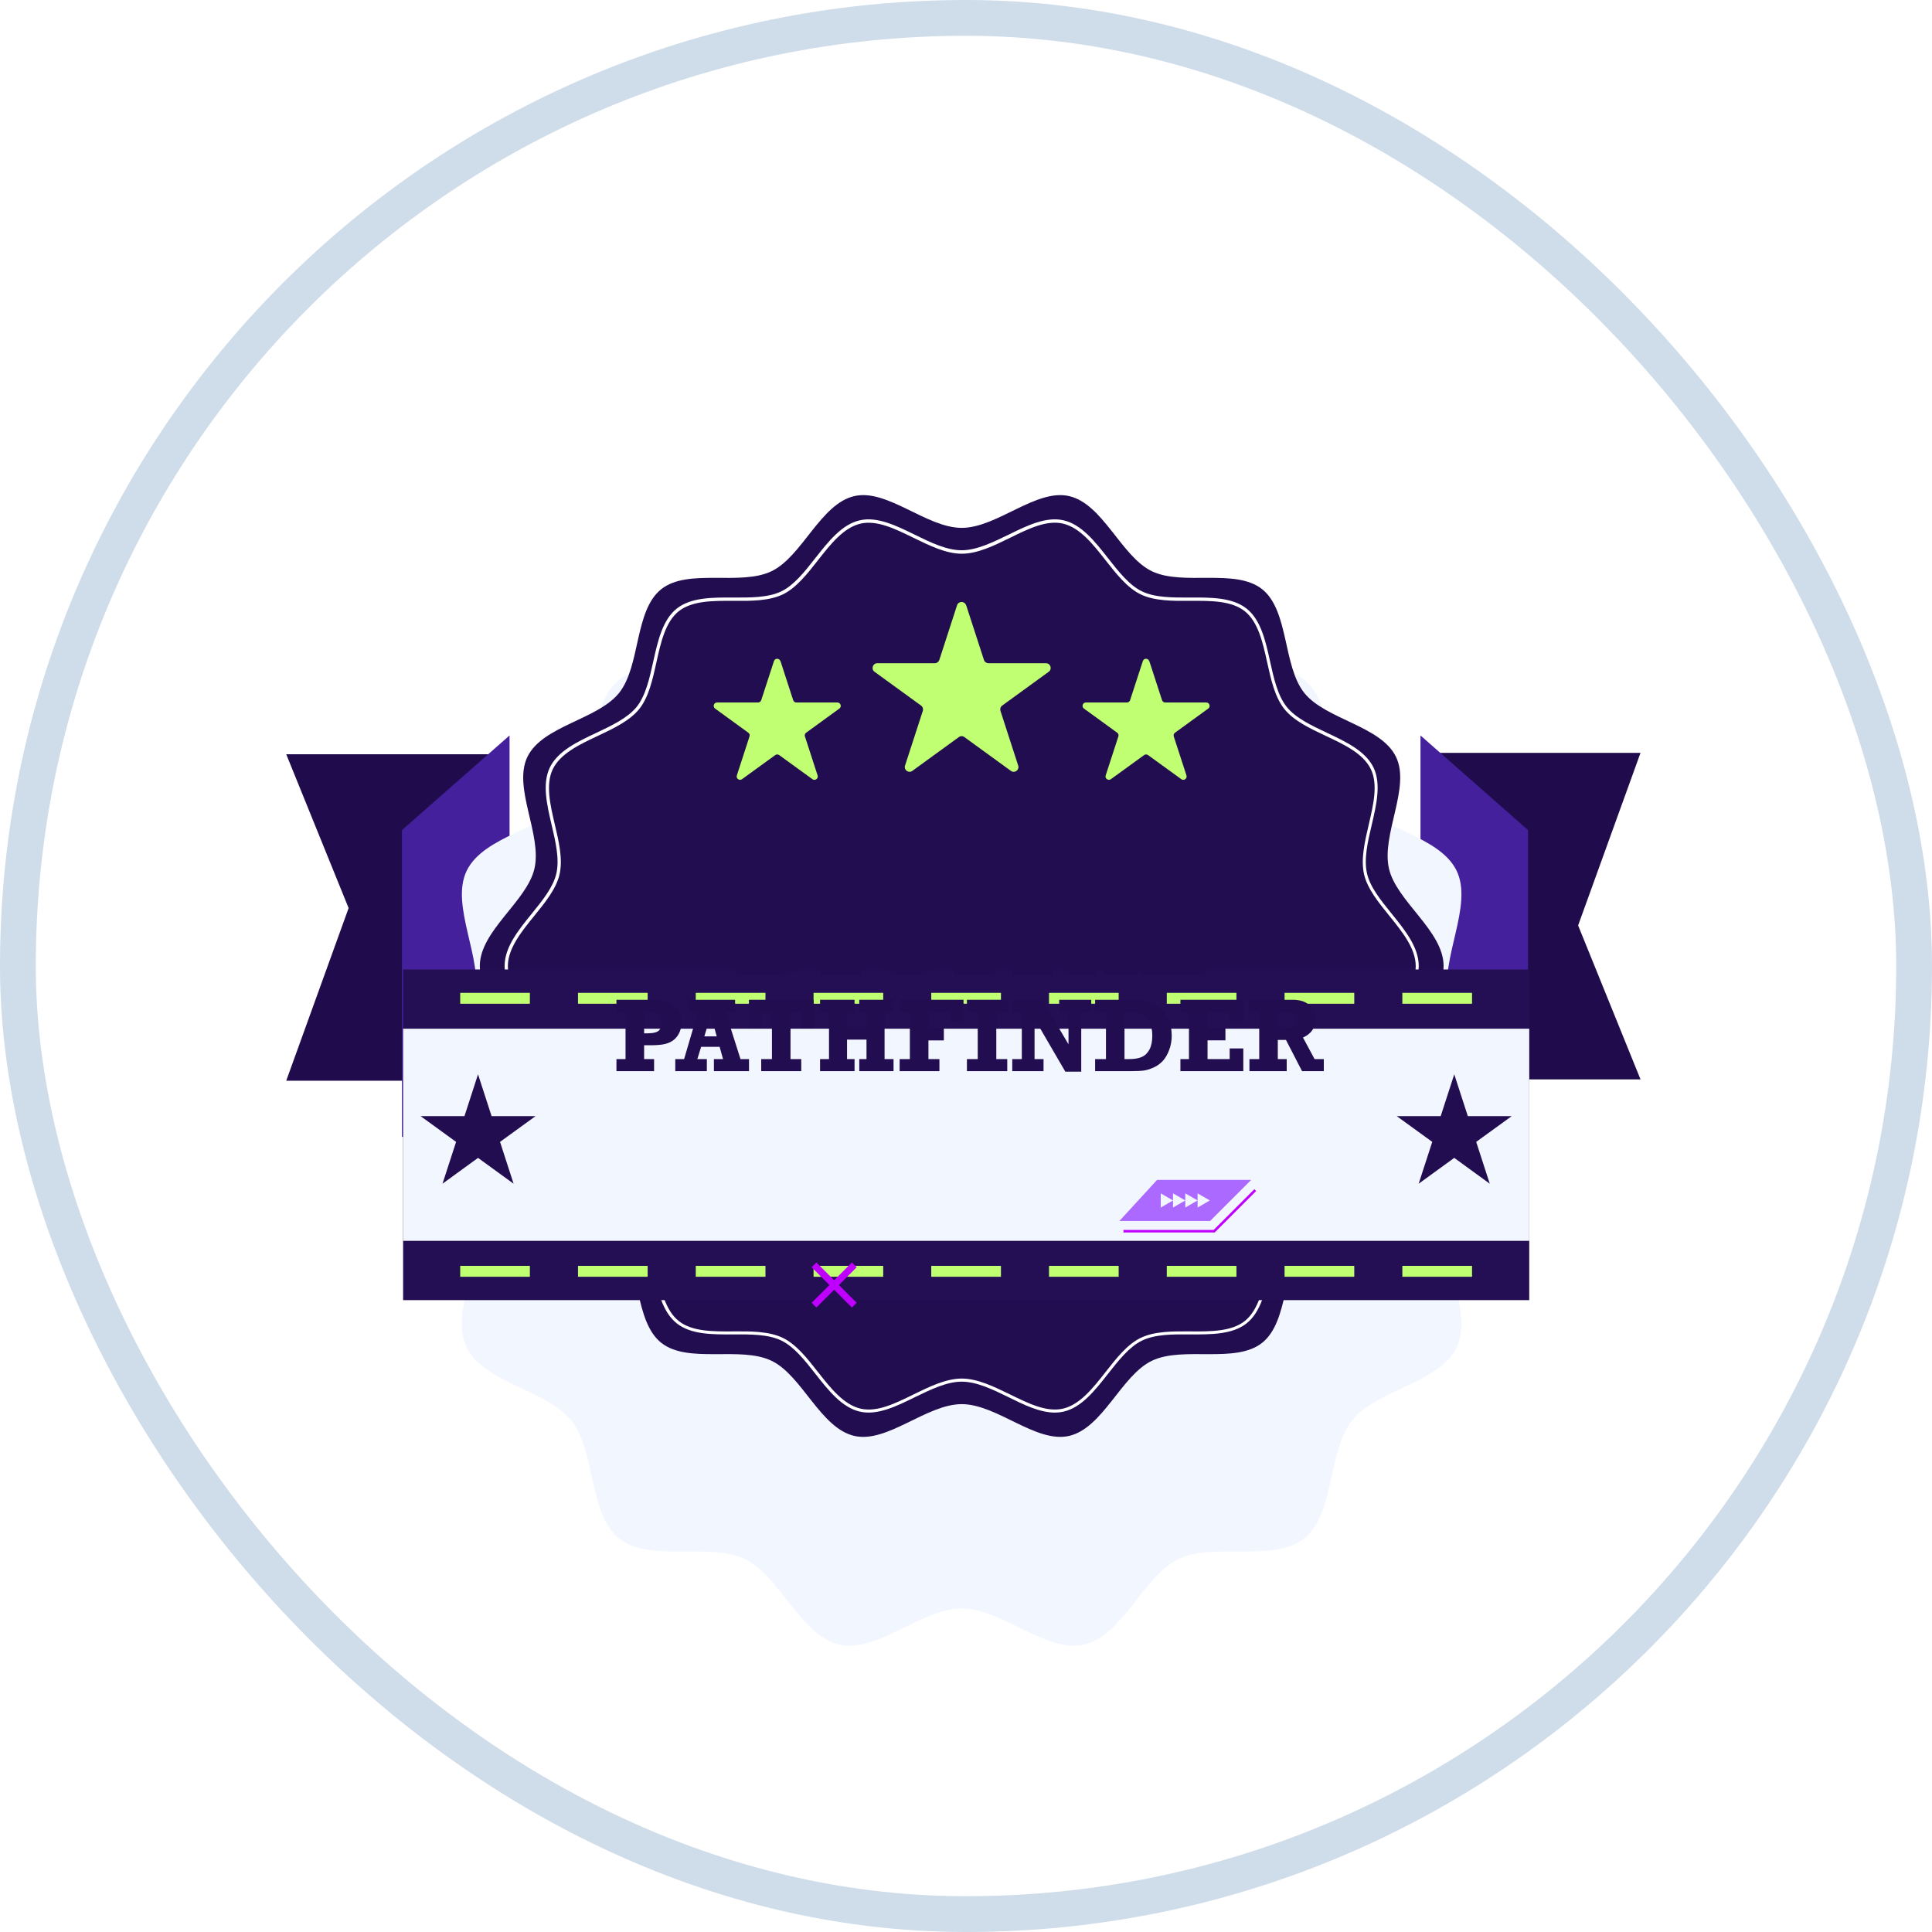 <svg width="54" height="54" viewBox="0 0 54 54" fill="none" xmlns="http://www.w3.org/2000/svg">
<g id="Silver award">
<rect x="0.5" y="0.5" width="53" height="53" rx="26.5" stroke="#CFDCE9"/>
<g id="Group 1000002831">
<g id="Group 9">
<g id="Group 8">
<g id="Group">
<path id="Vector" d="M14.047 30.207H8L9.744 25.381L8 21.081H14.047V30.207Z" fill="#200C4C"/>
<path id="Vector_2" d="M39.807 21.042H45.853L44.109 25.866L45.853 30.169H39.807V21.042Z" fill="#200C4C"/>
</g>
<path id="Vector_3" d="M11.235 23.202L14.242 20.556V31.776H11.235V23.202Z" fill="#45209C"/>
<path id="Vector_4" d="M42.71 23.202L39.703 20.556V31.776H42.71V23.202Z" fill="#45209C"/>
<g id="Vector_5" filter="url(#filter0_d_870_3625)">
<path d="M42.23 27C42.23 28.122 40.726 29.058 40.488 30.107C40.242 31.19 41.185 32.685 40.713 33.662C40.234 34.654 38.472 34.847 37.792 35.702C37.108 36.558 37.309 38.318 36.451 39.002C35.598 39.683 33.928 39.099 32.935 39.578C31.959 40.05 31.378 41.725 30.295 41.969C29.246 42.207 28 40.957 26.88 40.957C25.76 40.957 24.512 42.209 23.463 41.969C22.379 41.723 21.8 40.05 20.822 39.578C19.83 39.099 18.16 39.685 17.307 39.002C16.451 38.318 16.652 36.558 15.966 35.702C15.286 34.849 13.524 34.656 13.044 33.662C12.573 32.685 13.516 31.19 13.27 30.107C13.032 29.058 11.527 28.122 11.527 27C11.527 25.878 13.032 24.942 13.27 23.893C13.516 22.81 12.573 21.314 13.044 20.338C13.524 19.346 15.286 19.153 15.966 18.299C16.65 17.442 16.449 15.682 17.307 14.998C18.16 14.317 19.83 14.901 20.822 14.422C21.799 13.95 22.379 12.275 23.463 12.03C24.512 11.793 25.758 13.043 26.878 13.043C27.998 13.043 29.246 11.791 30.295 12.03C31.378 12.277 31.957 13.95 32.935 14.422C33.928 14.901 35.598 14.315 36.451 14.998C37.307 15.682 37.106 17.442 37.792 18.299C38.472 19.151 40.234 19.344 40.713 20.338C41.185 21.314 40.242 22.81 40.488 23.893C40.726 24.942 42.23 25.878 42.23 27Z" fill="#F2F6FF"/>
</g>
<path id="Vector_6" d="M40.349 27C40.349 27.984 39.029 28.806 38.821 29.726C38.605 30.677 39.432 31.987 39.019 32.845C38.597 33.716 37.053 33.885 36.454 34.635C35.854 35.386 36.032 36.93 35.278 37.531C34.531 38.128 33.066 37.614 32.193 38.035C31.337 38.449 30.827 39.919 29.878 40.135C28.958 40.344 27.863 39.246 26.88 39.246C25.896 39.246 24.802 40.344 23.882 40.135C22.931 39.919 22.423 38.449 21.566 38.035C20.695 37.614 19.231 38.128 18.481 37.531C17.73 36.93 17.906 35.388 17.305 34.635C16.709 33.887 15.162 33.716 14.741 32.845C14.328 31.989 15.155 30.677 14.939 29.726C14.73 28.806 13.411 27.984 13.411 27C13.411 26.016 14.73 25.194 14.939 24.274C15.155 23.323 14.328 22.013 14.741 21.155C15.162 20.284 16.707 20.115 17.305 19.366C17.906 18.614 17.728 17.07 18.481 16.469C19.229 15.872 20.694 16.386 21.566 15.965C22.423 15.551 22.933 14.081 23.882 13.865C24.802 13.656 25.896 14.754 26.88 14.754C27.863 14.754 28.958 13.656 29.878 13.865C30.829 14.081 31.337 15.551 32.193 15.965C33.064 16.386 34.529 15.872 35.278 16.469C36.03 17.07 35.854 18.612 36.454 19.366C37.051 20.113 38.597 20.284 39.019 21.155C39.432 22.011 38.605 23.323 38.821 24.274C39.029 25.194 40.349 26.016 40.349 27Z" fill="#220D50"/>
<path id="Vector_7" d="M29.486 39.483C29.069 39.483 28.62 39.266 28.187 39.051C27.751 38.837 27.299 38.618 26.88 38.618C26.461 38.618 26.011 38.839 25.573 39.051C25.056 39.306 24.521 39.567 24.036 39.456C23.53 39.34 23.153 38.861 22.79 38.398C22.497 38.026 22.196 37.641 21.839 37.469C21.472 37.291 20.977 37.295 20.496 37.297C19.913 37.3 19.311 37.304 18.913 36.986C18.514 36.667 18.384 36.077 18.258 35.507C18.155 35.041 18.048 34.558 17.796 34.242C17.545 33.928 17.101 33.72 16.671 33.517C16.141 33.266 15.591 33.007 15.367 32.544C15.15 32.09 15.286 31.506 15.418 30.942C15.529 30.473 15.642 29.987 15.551 29.586C15.464 29.203 15.171 28.844 14.863 28.463C14.491 28.003 14.104 27.526 14.104 27C14.104 26.474 14.489 25.998 14.863 25.537C15.171 25.156 15.464 24.795 15.551 24.412C15.642 24.011 15.529 23.527 15.418 23.057C15.286 22.492 15.15 21.908 15.367 21.454C15.591 20.991 16.139 20.732 16.671 20.482C17.101 20.278 17.545 20.068 17.796 19.756C18.048 19.44 18.155 18.957 18.258 18.491C18.385 17.921 18.516 17.329 18.913 17.012C19.309 16.696 19.913 16.698 20.494 16.701C20.973 16.703 21.469 16.707 21.837 16.529C22.195 16.357 22.496 15.972 22.788 15.6C23.153 15.137 23.528 14.656 24.035 14.542C24.519 14.431 25.055 14.694 25.572 14.947C26.007 15.161 26.459 15.38 26.878 15.38C27.297 15.38 27.747 15.159 28.185 14.947C28.702 14.693 29.237 14.431 29.722 14.542C30.228 14.656 30.606 15.137 30.969 15.6C31.261 15.972 31.562 16.357 31.919 16.529C32.286 16.707 32.782 16.703 33.262 16.701C33.845 16.698 34.447 16.696 34.845 17.012C35.244 17.331 35.375 17.921 35.5 18.491C35.603 18.957 35.71 19.44 35.963 19.756C36.213 20.07 36.658 20.278 37.088 20.482C37.618 20.732 38.167 20.991 38.391 21.454C38.608 21.908 38.472 22.492 38.34 23.057C38.229 23.525 38.117 24.011 38.208 24.412C38.295 24.795 38.587 25.154 38.895 25.535C39.267 25.995 39.654 26.472 39.654 26.998C39.654 27.524 39.269 28 38.895 28.461C38.587 28.842 38.295 29.203 38.208 29.586C38.117 29.987 38.229 30.471 38.34 30.942C38.472 31.506 38.608 32.09 38.391 32.544C38.167 33.007 37.618 33.266 37.088 33.517C36.658 33.72 36.213 33.928 35.963 34.242C35.71 34.558 35.603 35.041 35.5 35.507C35.373 36.077 35.242 36.669 34.845 36.986C34.449 37.302 33.845 37.3 33.264 37.297C32.785 37.293 32.29 37.291 31.921 37.469C31.564 37.641 31.263 38.026 30.97 38.398C30.606 38.861 30.23 39.342 29.724 39.456C29.646 39.474 29.566 39.482 29.486 39.482V39.483ZM26.882 38.531C27.321 38.531 27.78 38.756 28.227 38.973C28.753 39.231 29.252 39.476 29.706 39.373C30.183 39.264 30.549 38.797 30.903 38.346C31.201 37.966 31.509 37.572 31.885 37.393C32.27 37.208 32.776 37.209 33.266 37.213C33.834 37.217 34.42 37.219 34.792 36.923C35.168 36.623 35.295 36.048 35.418 35.493C35.523 35.017 35.632 34.524 35.897 34.192C36.16 33.863 36.614 33.647 37.053 33.44C37.571 33.197 38.104 32.945 38.315 32.509C38.52 32.085 38.387 31.515 38.258 30.965C38.146 30.486 38.03 29.992 38.126 29.57C38.217 29.169 38.529 28.782 38.832 28.41C39.195 27.962 39.57 27.497 39.57 27.004C39.57 26.51 39.195 26.045 38.832 25.597C38.531 25.225 38.218 24.839 38.126 24.438C38.03 24.017 38.146 23.521 38.258 23.042C38.387 22.492 38.521 21.922 38.315 21.498C38.104 21.062 37.571 20.81 37.053 20.567C36.614 20.36 36.16 20.146 35.897 19.816C35.632 19.483 35.523 18.992 35.418 18.514C35.295 17.959 35.168 17.384 34.792 17.084C34.42 16.787 33.832 16.79 33.266 16.794C32.778 16.798 32.27 16.799 31.885 16.614C31.509 16.433 31.201 16.041 30.903 15.662C30.549 15.21 30.181 14.743 29.706 14.634C29.252 14.531 28.753 14.774 28.227 15.034C27.782 15.252 27.321 15.477 26.882 15.477C26.443 15.477 25.984 15.252 25.537 15.034C25.009 14.776 24.512 14.533 24.058 14.634C23.581 14.743 23.214 15.21 22.86 15.662C22.563 16.041 22.254 16.435 21.879 16.614C21.494 16.799 20.988 16.798 20.498 16.794C19.93 16.79 19.344 16.789 18.971 17.084C18.596 17.384 18.469 17.959 18.347 18.514C18.242 18.99 18.133 19.483 17.868 19.816C17.605 20.144 17.151 20.36 16.712 20.567C16.195 20.81 15.662 21.062 15.451 21.498C15.246 21.922 15.378 22.492 15.507 23.042C15.62 23.521 15.736 24.015 15.64 24.438C15.549 24.839 15.237 25.225 14.934 25.597C14.571 26.045 14.195 26.51 14.195 27.004C14.195 27.497 14.571 27.962 14.934 28.41C15.235 28.782 15.547 29.169 15.64 29.57C15.736 29.991 15.62 30.486 15.507 30.965C15.378 31.515 15.244 32.085 15.449 32.509C15.66 32.945 16.193 33.197 16.71 33.44C17.15 33.647 17.603 33.861 17.866 34.192C18.131 34.524 18.24 35.016 18.346 35.493C18.469 36.048 18.596 36.623 18.971 36.923C19.344 37.22 19.93 37.217 20.498 37.213C20.988 37.209 21.492 37.208 21.879 37.393C22.254 37.574 22.563 37.966 22.86 38.346C23.214 38.797 23.583 39.264 24.058 39.373C24.512 39.476 25.011 39.233 25.537 38.973C25.982 38.756 26.443 38.531 26.882 38.531Z" fill="white"/>
<g id="Group_2">
<path id="Vector_8" d="M27.005 16.917L27.502 18.446C27.519 18.501 27.571 18.537 27.627 18.537H29.234C29.363 18.537 29.416 18.701 29.312 18.776L28.011 19.721C27.964 19.755 27.946 19.814 27.963 19.869L28.459 21.399C28.499 21.52 28.36 21.622 28.256 21.547L26.955 20.602C26.908 20.567 26.846 20.567 26.8 20.602L25.499 21.547C25.396 21.622 25.257 21.52 25.296 21.399L25.793 19.869C25.81 19.814 25.791 19.755 25.744 19.721L24.443 18.776C24.34 18.701 24.393 18.537 24.521 18.537H26.129C26.186 18.537 26.236 18.499 26.254 18.446L26.75 16.917C26.79 16.795 26.963 16.795 27.002 16.917H27.005Z" fill="#C1FF72"/>
<path id="Vector_9" d="M21.815 18.479L22.169 19.569C22.182 19.608 22.218 19.635 22.259 19.635H23.405C23.496 19.635 23.535 19.752 23.46 19.805L22.532 20.479C22.499 20.502 22.485 20.546 22.498 20.583L22.852 21.674C22.88 21.761 22.78 21.833 22.707 21.778L21.779 21.105C21.746 21.081 21.701 21.081 21.668 21.105L20.74 21.778C20.667 21.831 20.567 21.759 20.595 21.674L20.949 20.583C20.962 20.544 20.949 20.502 20.915 20.479L19.987 19.805C19.914 19.752 19.951 19.635 20.042 19.635H21.189C21.229 19.635 21.265 19.608 21.277 19.569L21.632 18.479C21.66 18.391 21.784 18.391 21.812 18.479H21.815Z" fill="#C1FF72"/>
<path id="Vector_10" d="M32.124 18.479L32.479 19.569C32.492 19.608 32.528 19.635 32.568 19.635H33.715C33.805 19.635 33.844 19.752 33.77 19.805L32.842 20.479C32.809 20.502 32.795 20.546 32.807 20.583L33.162 21.674C33.19 21.761 33.09 21.833 33.017 21.778L32.089 21.105C32.056 21.081 32.01 21.081 31.978 21.105L31.05 21.778C30.976 21.831 30.876 21.759 30.904 21.674L31.259 20.583C31.271 20.544 31.259 20.502 31.225 20.479L30.297 19.805C30.223 19.752 30.261 19.635 30.351 19.635H31.498C31.539 19.635 31.575 19.608 31.587 19.569L31.942 18.479C31.97 18.391 32.093 18.391 32.121 18.479H32.124Z" fill="#C1FF72"/>
</g>
</g>
<g id="Group_3">
<path id="Vector_11" d="M28.974 33.057H28.354L26.368 31.511H26.988L28.974 33.057Z" fill="#AC69FF"/>
<path id="Vector_12" d="M27.753 33.057H27.133L25.148 31.511H25.767L27.753 33.057Z" fill="#AC69FF"/>
<path id="Vector_13" d="M26.531 33.057H25.911L23.926 31.511H24.547L26.531 33.057Z" fill="#AC69FF"/>
<path id="Vector_14" d="M25.311 33.057H24.69L22.706 31.511H23.326L25.311 33.057Z" fill="#AC69FF"/>
<path id="Vector_15" d="M24.091 33.057H23.471L21.485 31.511H22.105L24.091 33.057Z" fill="#AC69FF"/>
<path id="Vector_16" d="M22.869 33.057H22.249L20.264 31.511H20.884L22.869 33.057Z" fill="#AC69FF"/>
<path id="Vector_17" d="M21.648 33.057H21.028L19.043 31.511H19.665L21.648 33.057Z" fill="#AC69FF"/>
<path id="Vector_18" d="M20.429 33.057H19.807L17.823 31.511H18.443L20.429 33.057Z" fill="#AC69FF"/>
<path id="Vector_19" d="M19.207 33.057H18.587L16.602 31.511H17.222L19.207 33.057Z" fill="#AC69FF"/>
</g>
<g id="Group 7" filter="url(#filter1_d_870_3625)">
<path id="Vector_20" d="M42.743 23.097H11.267V32.339H42.743V23.097Z" fill="#240E54"/>
<path id="Vector_21" d="M42.743 24.753H11.267V30.682H42.743V24.753Z" fill="#F2F6FF"/>
<g id="Group_4">
<path id="Vector_22" d="M13.361 26.027L13.74 27.196H14.969L13.976 27.916L14.355 29.085L13.361 28.363L12.368 29.085L12.748 27.916L11.755 27.196H12.982L13.361 26.027Z" fill="#220D50"/>
<path id="Vector_23" d="M40.647 26.027L41.026 27.196H42.253L41.26 27.916L41.639 29.085L40.647 28.363L39.652 29.085L40.032 27.916L39.039 27.196H40.268L40.647 26.027Z" fill="#220D50"/>
</g>
<g id="Group_5">
<g id="Group_6">
<path id="Vector_24" d="M14.81 23.75H12.863V24.055H14.81V23.75Z" fill="#C1FF72"/>
<path id="Vector_25" d="M18.102 23.75H16.155V24.055H18.102V23.75Z" fill="#C1FF72"/>
<path id="Vector_26" d="M21.395 23.75H19.447V24.055H21.395V23.75Z" fill="#C1FF72"/>
<path id="Vector_27" d="M24.686 23.75H22.739V24.055H24.686V23.75Z" fill="#C1FF72"/>
<path id="Vector_28" d="M27.977 23.75H26.029V24.055H27.977V23.75Z" fill="#C1FF72"/>
<path id="Vector_29" d="M31.267 23.75H29.32V24.055H31.267V23.75Z" fill="#C1FF72"/>
<path id="Vector_30" d="M34.559 23.75H32.612V24.055H34.559V23.75Z" fill="#C1FF72"/>
<path id="Vector_31" d="M37.852 23.75H35.904V24.055H37.852V23.75Z" fill="#C1FF72"/>
<path id="Vector_32" d="M41.144 23.75H39.196V24.055H41.144V23.75Z" fill="#C1FF72"/>
</g>
<g id="Group_7">
<path id="Vector_33" d="M14.81 31.381H12.863V31.686H14.81V31.381Z" fill="#C1FF72"/>
<path id="Vector_34" d="M18.102 31.381H16.155V31.686H18.102V31.381Z" fill="#C1FF72"/>
<path id="Vector_35" d="M21.395 31.381H19.447V31.686H21.395V31.381Z" fill="#C1FF72"/>
<path id="Vector_36" d="M24.686 31.381H22.739V31.686H24.686V31.381Z" fill="#C1FF72"/>
<path id="Vector_37" d="M27.977 31.381H26.029V31.686H27.977V31.381Z" fill="#C1FF72"/>
<path id="Vector_38" d="M31.267 31.381H29.32V31.686H31.267V31.381Z" fill="#C1FF72"/>
<path id="Vector_39" d="M34.559 31.381H32.612V31.686H34.559V31.381Z" fill="#C1FF72"/>
<path id="Vector_40" d="M37.852 31.381H35.904V31.686H37.852V31.381Z" fill="#C1FF72"/>
<path id="Vector_41" d="M41.144 31.381H39.196V31.686H41.144V31.381Z" fill="#C1FF72"/>
</g>
</g>
</g>
</g>
<g id="Group 36">
<path id="Vector_42" d="M31.287 34.127H33.823C34.276 33.673 34.548 33.402 34.971 32.979H32.34L31.287 34.127ZM32.443 33.355L32.786 33.553V33.355L33.129 33.553V33.355L33.473 33.553V33.355L33.816 33.553L33.473 33.751V33.553L33.129 33.751V33.553L32.786 33.751V33.553L32.443 33.751V33.355Z" fill="#AC69FF"/>
<path id="Vector_43" d="M33.952 34.447H31.401V34.377H33.922L35.06 33.239L35.11 33.289L33.952 34.447Z" fill="#BF00FF"/>
</g>
<path id="Vector_44" d="M23.944 35.42L23.811 35.287L23.315 35.783L22.818 35.287L22.686 35.42L23.182 35.917L22.686 36.413L22.818 36.545L23.315 36.049L23.811 36.545L23.944 36.413L23.448 35.917L23.944 35.42Z" fill="#BF00FF"/>
<g id="DIGITAL">
<path d="M20.588 27.243V26.906H20.89V25.585H20.588V25.248H21.533C21.732 25.248 21.892 25.261 22.013 25.286C22.135 25.309 22.251 25.364 22.362 25.448C22.473 25.531 22.562 25.643 22.629 25.783C22.696 25.924 22.729 26.08 22.729 26.251C22.729 26.389 22.706 26.522 22.659 26.648C22.612 26.773 22.554 26.875 22.484 26.952C22.415 27.029 22.332 27.09 22.236 27.136C22.139 27.181 22.05 27.21 21.969 27.223C21.889 27.236 21.764 27.243 21.595 27.243H20.588ZM21.408 26.906H21.533C21.684 26.906 21.803 26.887 21.892 26.847C21.98 26.808 22.052 26.739 22.105 26.641C22.159 26.541 22.186 26.412 22.186 26.252C22.186 26.1 22.158 25.971 22.104 25.865C22.05 25.759 21.977 25.686 21.884 25.646C21.793 25.605 21.675 25.585 21.533 25.585H21.408V26.906Z" fill="#220D50"/>
<path d="M22.938 27.243V26.906H23.241V25.585H22.938V25.248H24.066V25.585H23.76V26.906H24.066V27.243H22.938Z" fill="#220D50"/>
<path d="M25.536 26.573V26.236H26.471C26.471 26.478 26.427 26.67 26.339 26.811C26.252 26.953 26.125 27.064 25.957 27.146C25.791 27.227 25.604 27.268 25.396 27.268C25.036 27.268 24.759 27.171 24.566 26.978C24.374 26.785 24.278 26.54 24.278 26.242C24.278 26.036 24.326 25.854 24.421 25.696C24.517 25.537 24.645 25.418 24.807 25.337C24.969 25.257 25.144 25.217 25.333 25.217C25.601 25.217 25.809 25.282 25.959 25.412V25.248H26.297V25.957H25.959C25.923 25.837 25.853 25.743 25.748 25.674C25.643 25.605 25.53 25.571 25.409 25.571C25.251 25.571 25.115 25.627 25.003 25.74C24.892 25.852 24.836 26.008 24.836 26.206C24.836 26.434 24.893 26.607 25.006 26.727C25.12 26.846 25.259 26.905 25.422 26.905C25.543 26.905 25.643 26.876 25.722 26.817C25.801 26.759 25.856 26.678 25.887 26.573H25.536Z" fill="#220D50"/>
<path d="M26.673 27.243V26.906H26.975V25.585H26.673V25.248H27.8V25.585H27.495V26.906H27.8V27.243H26.673Z" fill="#220D50"/>
<path d="M28.295 27.243V26.906H28.595V25.585H28.295V26.05H27.952V25.248H29.761V26.05H29.422V25.585H29.114V26.906H29.413V27.243H28.295Z" fill="#220D50"/>
<path d="M31.814 26.906V27.243H30.833V26.906H31.088L30.994 26.563H30.476L30.37 26.906H30.637V27.243H29.753V26.906H30L30.389 25.585H30.123V25.248H31.425V25.585H31.157L31.576 26.906H31.814ZM30.912 26.271L30.746 25.67L30.566 26.271H30.912Z" fill="#220D50"/>
<path d="M31.893 27.243V26.906H32.178V25.585H31.893V25.248H32.989V25.585H32.697V26.906H33.287V26.29H33.676V27.243H31.893Z" fill="#220D50"/>
</g>
<g id="PATHFINDER">
<path d="M18.282 29.602V29.939H17.23V29.602H17.484V28.281H17.23V27.944H18.282C18.526 27.944 18.715 28.002 18.848 28.116C18.982 28.231 19.049 28.385 19.049 28.579C19.049 28.69 19.026 28.791 18.979 28.882C18.932 28.972 18.872 29.041 18.798 29.09C18.725 29.138 18.642 29.171 18.547 29.189C18.453 29.206 18.336 29.215 18.194 29.215H18.003V29.602H18.282ZM18.003 28.882H18.081C18.259 28.882 18.373 28.853 18.424 28.796C18.475 28.738 18.501 28.666 18.501 28.579C18.501 28.507 18.483 28.445 18.448 28.394C18.413 28.343 18.372 28.311 18.326 28.3C18.28 28.287 18.205 28.281 18.101 28.281H18.003V28.882Z" fill="#220D50"/>
<path d="M20.935 29.602V29.939H19.954V29.602H20.209L20.114 29.259H19.597L19.491 29.602H19.757V29.939H18.874V29.602H19.121L19.509 28.281H19.244V27.944H20.546V28.281H20.278L20.697 29.602H20.935ZM20.033 28.967L19.866 28.366L19.687 28.967H20.033Z" fill="#220D50"/>
<path d="M21.276 29.939V29.602H21.576V28.281H21.276V28.746H20.933V27.944H22.742V28.746H22.403V28.281H22.095V29.602H22.395V29.939H21.276Z" fill="#220D50"/>
<path d="M22.921 29.939V29.602H23.171V28.281H22.921V27.944H23.885V28.281H23.675V28.718H24.219V28.281H24.017V27.944H24.975V28.281H24.724V29.602H24.975V29.939H24.017V29.602H24.219V29.057H23.675V29.602H23.885V29.939H22.921Z" fill="#220D50"/>
<path d="M25.145 29.939V29.602H25.431V28.281H25.145V27.944H26.931V28.559H26.549V28.281H25.95V28.743H26.381V29.08H25.95V29.602H26.257V29.939H25.145Z" fill="#220D50"/>
<path d="M27.026 29.939V29.602H27.328V28.281H27.026V27.944H28.153V28.281H27.847V29.602H28.153V29.939H27.026Z" fill="#220D50"/>
<path d="M28.293 29.939V29.602H28.56V28.281H28.293V27.944H29.129L29.865 29.189V28.281H29.605V27.944H30.5V28.281H30.221V29.953H29.776L28.916 28.475V29.602H29.167V29.939H28.293Z" fill="#220D50"/>
<path d="M30.609 29.939V29.602H30.912V28.281H30.609V27.944H31.554C31.753 27.944 31.913 27.956 32.035 27.981C32.156 28.005 32.272 28.059 32.383 28.143C32.494 28.227 32.583 28.338 32.65 28.479C32.717 28.62 32.75 28.775 32.75 28.947C32.75 29.085 32.727 29.218 32.68 29.344C32.633 29.469 32.575 29.57 32.505 29.648C32.436 29.724 32.354 29.785 32.257 29.831C32.16 29.876 32.072 29.905 31.99 29.919C31.91 29.932 31.785 29.939 31.616 29.939H30.609ZM31.43 29.602H31.554C31.705 29.602 31.825 29.582 31.913 29.543C32.002 29.504 32.073 29.435 32.127 29.337C32.18 29.237 32.207 29.108 32.207 28.948C32.207 28.796 32.18 28.667 32.125 28.561C32.072 28.455 31.998 28.381 31.906 28.341C31.814 28.301 31.697 28.281 31.554 28.281H31.43V29.602Z" fill="#220D50"/>
<path d="M32.993 29.939V29.602H33.232V28.281H32.993V27.944H34.751V28.576H34.37V28.281H33.751V28.741H34.251V29.078H33.751V29.602H34.37V29.304H34.751V29.939H32.993Z" fill="#220D50"/>
<path d="M37.001 29.602V29.939H36.393L35.943 29.066H35.715V29.602H35.964V29.939H34.922V29.602H35.196V28.281H34.922V27.944H36.125C36.352 27.944 36.514 28.002 36.614 28.116C36.714 28.23 36.764 28.359 36.764 28.503C36.764 28.73 36.649 28.895 36.419 29L36.743 29.602H37.001ZM35.715 28.747H35.893C36.112 28.747 36.222 28.669 36.222 28.512C36.222 28.435 36.197 28.377 36.146 28.338C36.097 28.3 36.028 28.281 35.94 28.281H35.715V28.747Z" fill="#220D50"/>
</g>
</g>
</g>
<defs>
<filter id="filter0_d_870_3625" x="7.527" y="12" width="38.703" height="38" filterUnits="userSpaceOnUse" color-interpolation-filters="sRGB">
<feFlood flood-opacity="0" result="BackgroundImageFix"/>
<feColorMatrix in="SourceAlpha" type="matrix" values="0 0 0 0 0 0 0 0 0 0 0 0 0 0 0 0 0 0 127 0" result="hardAlpha"/>
<feOffset dy="4"/>
<feGaussianBlur stdDeviation="2"/>
<feComposite in2="hardAlpha" operator="out"/>
<feColorMatrix type="matrix" values="0 0 0 0 0 0 0 0 0 0 0 0 0 0 0 0 0 0 0.15 0"/>
<feBlend mode="normal" in2="BackgroundImageFix" result="effect1_dropShadow_870_3625"/>
<feBlend mode="normal" in="SourceGraphic" in2="effect1_dropShadow_870_3625" result="shape"/>
</filter>
<filter id="filter1_d_870_3625" x="7.267" y="23.097" width="39.477" height="17.242" filterUnits="userSpaceOnUse" color-interpolation-filters="sRGB">
<feFlood flood-opacity="0" result="BackgroundImageFix"/>
<feColorMatrix in="SourceAlpha" type="matrix" values="0 0 0 0 0 0 0 0 0 0 0 0 0 0 0 0 0 0 127 0" result="hardAlpha"/>
<feOffset dy="4"/>
<feGaussianBlur stdDeviation="2"/>
<feComposite in2="hardAlpha" operator="out"/>
<feColorMatrix type="matrix" values="0 0 0 0 0 0 0 0 0 0 0 0 0 0 0 0 0 0 0.15 0"/>
<feBlend mode="normal" in2="BackgroundImageFix" result="effect1_dropShadow_870_3625"/>
<feBlend mode="normal" in="SourceGraphic" in2="effect1_dropShadow_870_3625" result="shape"/>
</filter>
</defs>
</svg>
